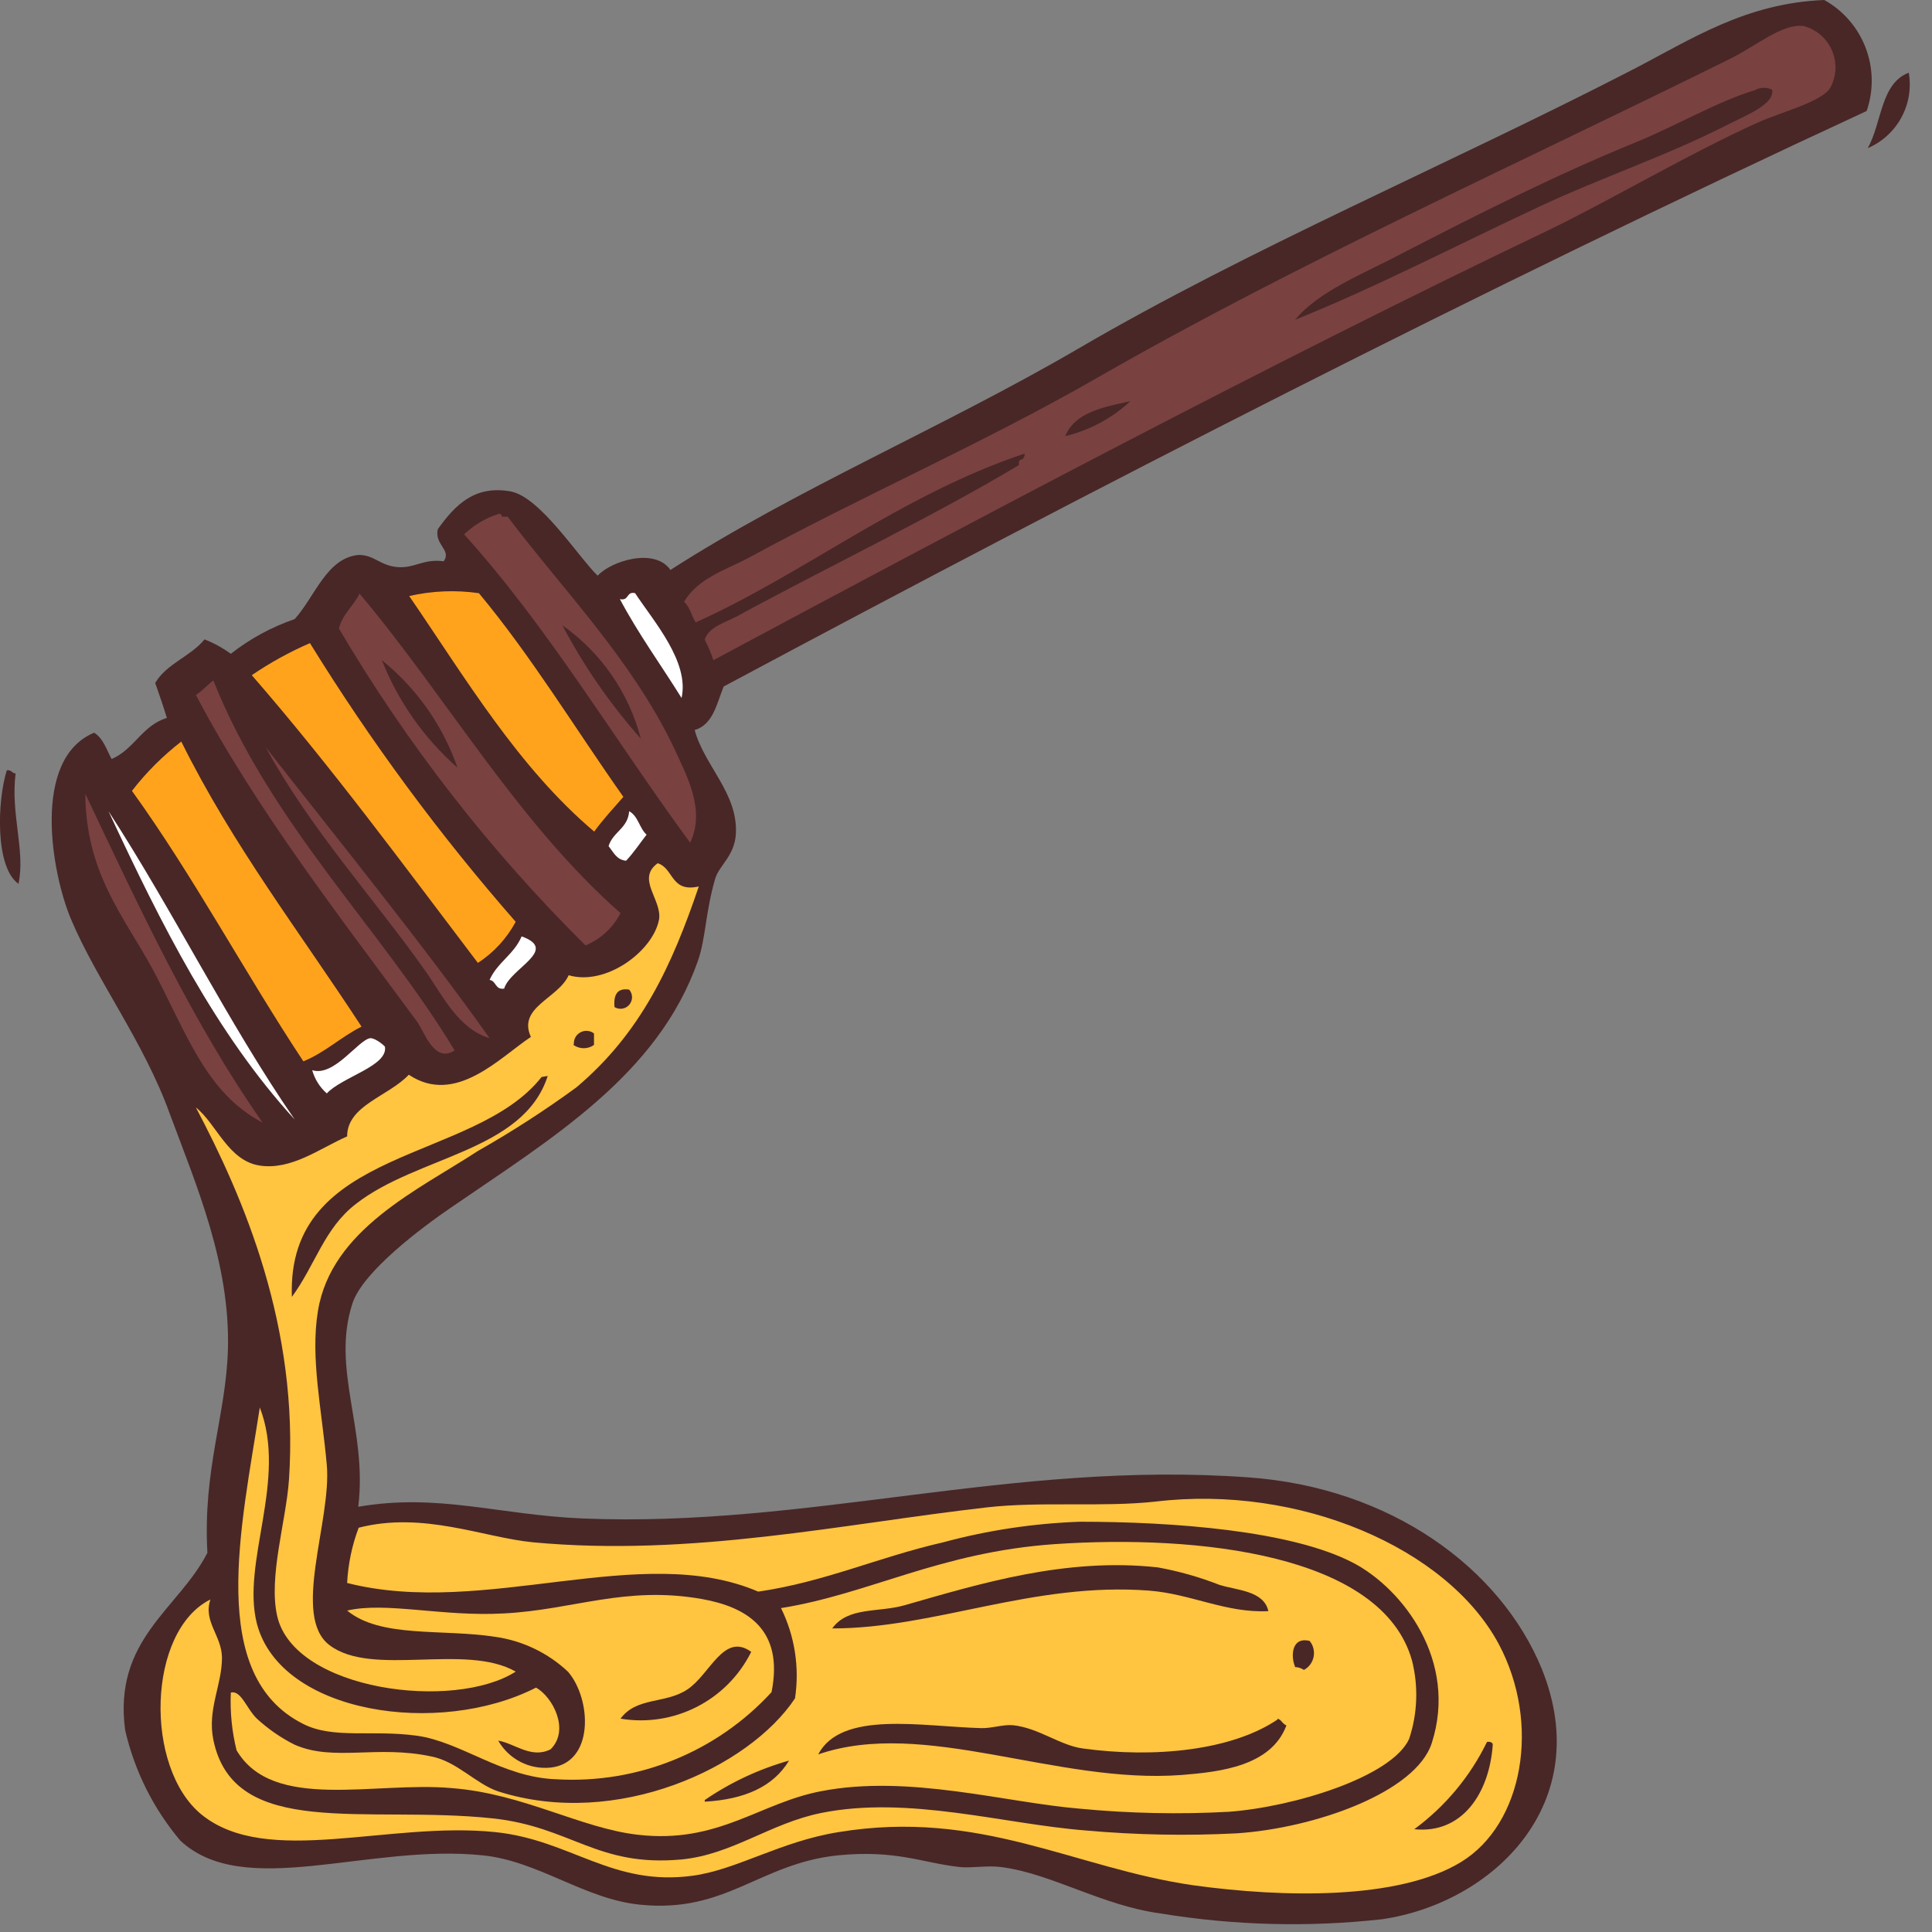 <?xml version="1.0" encoding="UTF-8"?>
<svg width="40px" height="40px" viewBox="0 0 40 40" version="1.1" xmlns="http://www.w3.org/2000/svg" xmlns:xlink="http://www.w3.org/1999/xlink">
    <rect x="0" y="0" width="40" height="40" fill="#808080" stroke="none"/>
    <title>slider-icon-2</title>
    <g id="Page-1" stroke="none" stroke-width="1" fill="none" fill-rule="evenodd">
        <g id="1a.-beranda" transform="translate(-83, -429)">
            <g id="Related-Images" transform="translate(73, 329)">
                <g id="Inactive" transform="translate(0, 90)">
                    <g id="slider-icon-2" transform="translate(10, 10)">
                        <path d="M39.519,1.506 C38.932,1.723 38.962,2.557 38.668,3.068 C39.279,2.808 39.632,2.161 39.519,1.506 L39.519,1.506 Z" id="Path" fill="#492727"></path>
                        <path d="M0.383,18.298 C0.528,17.609 0.217,16.864 0.323,16.013 C0.247,16.013 0.238,15.932 0.14,15.949 C-0.06,16.596 -0.102,17.962 0.383,18.298 Z" id="Path" fill="#492727"></path>
                        <path d="M3.515,23.06 C4.072,24.557 4.766,26.166 4.719,27.936 C4.681,29.298 4.196,30.426 4.294,32.149 C3.698,33.315 2.34,33.936 2.591,35.821 C2.785,36.665 3.177,37.45 3.736,38.111 C5.064,39.34 7.621,38.166 9.996,38.413 C11.153,38.532 12.098,39.319 13.251,39.434 C15.034,39.617 15.723,38.583 17.345,38.413 C18.566,38.294 19.089,38.57 19.872,38.655 C20.128,38.681 20.43,38.617 20.723,38.655 C21.757,38.783 22.817,39.455 24.034,39.617 C25.548,39.865 27.088,39.905 28.613,39.736 C30.898,39.404 33.047,37.353 31.923,34.557 C31.072,32.472 28.8,30.796 25.843,30.587 C20.94,30.234 16.745,31.634 12.055,31.438 C10.302,31.362 9.077,30.911 7.417,31.196 C7.613,29.6 6.851,28.345 7.298,26.983 C7.515,26.323 8.74,25.409 9.345,24.996 C11.426,23.566 13.626,22.251 14.451,19.889 C14.613,19.426 14.604,18.885 14.809,18.187 C14.894,17.915 15.2,17.723 15.234,17.285 C15.294,16.434 14.583,15.86 14.383,15.115 C14.766,15 14.838,14.57 14.983,14.213 C22.711,10.081 30.545,6.051 38.647,2.298 C38.95,1.421 38.581,0.452 37.77,-3.02358611e-15 C36.14,0.064 35.017,0.813 33.8,1.443 C29.97,3.417 25.868,5.145 22.311,7.226 C19.536,8.843 16.498,10.119 13.881,11.8 C13.553,11.328 12.647,11.617 12.374,11.919 C11.974,11.532 11.183,10.285 10.57,10.174 C9.834,10.043 9.43,10.443 9.064,10.957 C8.991,11.281 9.353,11.383 9.187,11.621 C8.762,11.562 8.579,11.774 8.221,11.74 C7.864,11.706 7.749,11.489 7.426,11.489 C6.766,11.549 6.528,12.34 6.102,12.817 C5.624,12.981 5.176,13.224 4.779,13.536 C4.611,13.414 4.428,13.313 4.234,13.238 C3.949,13.591 3.451,13.736 3.213,14.14 C3.298,14.379 3.379,14.617 3.455,14.864 C2.945,15.017 2.779,15.515 2.311,15.715 C2.204,15.519 2.14,15.289 1.949,15.17 C0.647,15.711 1.068,18.077 1.468,19.026 C2,20.294 2.979,21.57 3.515,23.06 Z" id="Path" fill="#492727"></path>
                        <path d="M21.213,9.391 C18.66,10.243 16.613,11.898 14.404,12.885 C14.315,12.753 14.285,12.562 14.162,12.46 C14.451,11.974 15.013,11.804 15.485,11.557 C17.821,10.281 20.34,9.187 22.719,7.821 C26.851,5.447 31.409,3.404 35.847,1.204 C36.374,0.94 36.911,0.477 37.349,0.54 C37.61,0.612 37.824,0.798 37.93,1.047 C38.036,1.296 38.023,1.579 37.894,1.817 C37.723,2.106 36.889,2.315 36.387,2.54 C34.928,3.2 33.409,4.111 32.051,4.77 C26.319,7.506 19.872,10.936 14.77,13.668 C14.721,13.522 14.661,13.38 14.591,13.243 C14.668,12.979 15.043,12.877 15.255,12.762 C17.072,11.77 19.306,10.702 21.094,9.63 C21.094,9.557 21.094,9.523 21.153,9.511 C21.213,9.498 21.179,9.451 21.213,9.447 L21.213,9.391 Z M36.328,1.868 C35.553,2.102 34.723,2.596 33.86,2.949 C32.209,3.621 30.562,4.455 29.043,5.238 C28.243,5.664 27.311,6.017 26.813,6.621 C28.468,5.957 30.17,5.072 31.872,4.277 C33.123,3.689 34.562,3.204 35.783,2.574 C36.183,2.374 36.749,2.149 36.689,1.855 C36.574,1.802 36.439,1.806 36.328,1.868 Z M22.055,9.03 C22.56,8.908 23.024,8.659 23.404,8.306 C22.821,8.43 22.251,8.545 22.055,9.03 Z" id="Shape" fill="#7A4141"></path>
                        <path d="M14.289,17.447 C12.723,15.319 11.357,12.996 9.609,11.064 C9.812,10.868 10.058,10.723 10.328,10.638 C10.379,10.638 10.387,10.664 10.391,10.698 L10.511,10.698 C11.621,12.174 13.064,13.634 13.94,15.455 C14.204,16.034 14.617,16.757 14.289,17.447 Z M11.643,12.945 C12.087,13.79 12.633,14.579 13.268,15.294 C13.021,14.343 12.445,13.511 11.643,12.945 L11.643,12.945 Z" id="Shape" fill="#7A4141"></path>
                        <path d="M12.906,16.498 C12.702,16.732 12.481,16.97 12.302,17.217 C10.728,15.885 9.647,14.055 8.472,12.34 C8.945,12.232 9.434,12.212 9.915,12.281 C11,13.583 11.915,15.094 12.906,16.498 Z" id="Path" fill="#FFA31D"></path>
                        <path d="M12.847,18.906 C12.691,19.207 12.435,19.444 12.123,19.574 C10.146,17.616 8.43,15.411 7.017,13.013 C7.094,12.706 7.319,12.553 7.443,12.289 C9.272,14.468 10.711,17.021 12.847,18.906 Z M9.472,15.894 C9.168,15.02 8.626,14.249 7.906,13.668 C8.244,14.524 8.781,15.287 9.472,15.894 L9.472,15.894 Z" id="Shape" fill="#7A4141"></path>
                        <path d="M13.149,12.281 C13.536,12.868 14.277,13.702 14.111,14.451 C13.685,13.766 13.221,13.132 12.834,12.404 C13.03,12.447 12.962,12.238 13.149,12.281 Z" id="Path" fill="#FFFFFF"></path>
                        <path d="M10.677,19.085 C10.491,19.43 10.222,19.723 9.894,19.936 C8.362,17.919 6.86,15.872 5.213,13.979 C5.592,13.72 5.996,13.498 6.417,13.315 C7.675,15.353 9.099,17.283 10.677,19.085 L10.677,19.085 Z" id="Path" fill="#FFA31D"></path>
                        <path d="M4.417,14.089 C5.604,17.068 7.915,19.26 9.413,21.749 C8.987,22.021 8.791,21.366 8.63,21.145 C7.106,19.072 5.302,16.762 4.055,14.387 C4.191,14.306 4.289,14.183 4.417,14.089 Z" id="Path" fill="#7A4141"></path>
                        <path d="M3.753,15.353 C4.817,17.502 6.217,19.311 7.485,21.255 C7.06,21.468 6.736,21.787 6.281,21.974 C5.068,20.14 4.009,18.145 2.732,16.374 C3.027,15.992 3.371,15.649 3.753,15.353 Z" id="Path" fill="#FFA31D"></path>
                        <path d="M1.766,16.434 C2.889,18.804 3.996,21.191 5.438,23.243 C4.255,22.626 3.86,21.374 3.153,20.051 C2.553,18.957 1.779,18.077 1.766,16.434 Z" id="Path" fill="#7A4141"></path>
                        <path d="M13.026,16.796 C13.213,16.894 13.238,17.149 13.387,17.281 C13.247,17.46 13.119,17.655 12.962,17.821 C12.762,17.8 12.702,17.643 12.6,17.519 C12.689,17.221 13,17.153 13.026,16.796 Z" id="Path" fill="#FFFFFF"></path>
                        <path d="M13.617,17.872 C13.953,17.979 13.885,18.485 14.468,18.353 C13.915,19.983 13.277,21.379 11.936,22.511 C11.281,22.99 10.599,23.43 9.894,23.83 C8.664,24.634 6.86,25.451 6.583,27.14 C6.421,28.119 6.664,29.179 6.766,30.332 C6.868,31.485 6.026,33.468 6.826,34.064 C7.706,34.728 9.638,34.013 10.677,34.609 C9.4,35.426 6.098,35.004 5.74,33.464 C5.553,32.651 5.923,31.498 5.983,30.634 C6.196,27.477 5.043,24.796 4.055,22.928 C4.481,23.264 4.723,24.034 5.379,24.132 C6.034,24.23 6.617,23.779 7.187,23.528 C7.187,22.885 8.038,22.702 8.464,22.251 C9.43,22.898 10.349,21.894 10.991,21.468 C10.711,20.851 11.553,20.677 11.774,20.191 C12.54,20.417 13.511,19.702 13.643,19.047 C13.719,18.634 13.162,18.2 13.617,17.872 Z M12.723,20.851 C12.824,20.912 12.955,20.891 13.03,20.8 C13.106,20.71 13.104,20.578 13.026,20.489 C12.787,20.451 12.698,20.587 12.723,20.851 Z M11.872,21.634 C12,21.725 12.171,21.725 12.298,21.634 L12.298,21.396 C12.218,21.335 12.11,21.325 12.02,21.372 C11.931,21.418 11.877,21.512 11.881,21.613 L11.872,21.634 Z M11.213,22.298 C9.813,24.081 5.928,23.728 6.043,26.851 C6.532,26.183 6.711,25.434 7.366,24.928 C8.643,23.928 10.834,23.847 11.34,22.277 L11.213,22.298 Z" id="Shape" fill="#FFC440"></path>
                        <path d="M10.8,19.387 C11.583,19.668 10.562,20.047 10.438,20.468 C10.247,20.498 10.277,20.306 10.136,20.289 C10.294,19.928 10.638,19.766 10.8,19.387 Z" id="Path" fill="#FFFFFF"></path>
                        <path d="M6.766,22.638 C6.621,22.51 6.516,22.343 6.464,22.157 C6.919,22.302 7.421,21.523 7.668,21.494 C7.779,21.494 7.966,21.655 7.97,21.672 C8.034,22.072 7.085,22.294 6.766,22.638 Z" id="Path" fill="#FFFFFF"></path>
                        <path d="M5.379,29.14 C5.957,30.638 4.991,32.34 5.319,33.617 C5.809,35.485 9.094,35.966 11.098,34.94 C11.443,35.132 11.804,35.817 11.4,36.217 C11,36.421 10.655,36.094 10.315,36.038 C10.535,36.422 10.96,36.641 11.4,36.596 C12.306,36.498 12.251,35.187 11.762,34.613 C11.346,34.222 10.82,33.969 10.255,33.889 C9.157,33.719 7.881,33.919 7.187,33.345 C7.996,33.157 9.166,33.477 10.438,33.404 C11.881,33.328 12.945,32.826 14.532,33.106 C15.46,33.272 16.234,33.732 15.974,35.034 C14.836,36.275 13.2,36.937 11.519,36.838 C10.396,36.8 9.553,36.064 8.63,35.936 C7.706,35.809 6.906,36.009 6.281,35.694 C4.277,34.694 4.996,31.613 5.379,29.14 Z M14.23,34.979 C13.779,35.281 13.183,35.128 12.847,35.583 C13.955,35.768 15.054,35.206 15.553,34.2 C14.983,33.787 14.702,34.668 14.23,34.979 Z" id="Shape" fill="#FFC440"></path>
                        <path d="M4.357,33.115 C4.2,33.566 4.591,33.864 4.596,34.319 C4.596,34.889 4.289,35.391 4.417,36.021 C4.843,38.098 7.574,37.37 10.196,37.647 C11.83,37.821 12.357,38.66 14.111,38.498 C15.162,38.396 15.945,37.749 17,37.536 C18.809,37.17 20.783,37.766 22.481,37.898 C23.521,37.991 24.566,38.011 25.609,37.957 C27.238,37.847 29.315,37.106 29.643,36.089 C30.191,34.387 29.043,32.894 28.017,32.357 C26.74,31.689 24.298,31.506 22.357,31.506 C21.401,31.54 20.452,31.682 19.528,31.932 C18.187,32.238 17.077,32.753 15.698,32.953 C13.264,31.906 10.043,33.498 7.187,32.774 C7.207,32.383 7.287,31.997 7.426,31.63 C8.766,31.285 10.013,31.834 11.038,31.932 C14.328,32.238 17.451,31.549 20.43,31.209 C21.549,31.081 22.813,31.209 23.923,31.089 C26.902,30.732 29.962,32.047 31.03,34.038 C31.906,35.681 31.54,37.766 30.247,38.553 C28.953,39.34 26.57,39.289 24.715,39.034 C22.247,38.681 20.302,37.447 17.362,37.932 C16.162,38.123 15.268,38.706 14.349,38.834 C12.672,39.064 11.821,38.094 10.255,37.932 C8.043,37.702 5.532,38.668 4.174,37.57 C2.979,36.596 3.047,33.766 4.357,33.115 Z M29.281,37.872 C30.268,37.974 30.834,37.136 30.906,36.123 C30.906,36.077 30.855,36.055 30.787,36.064 C30.439,36.78 29.922,37.4 29.281,37.872 Z" id="Shape" fill="#FFC440"></path>
                        <path d="M4.779,35.043 C4.991,34.987 5.111,35.387 5.319,35.583 C5.554,35.799 5.817,35.981 6.102,36.123 C6.911,36.477 7.804,36.123 8.932,36.366 C9.46,36.468 9.855,36.936 10.315,37.089 C12.766,37.872 15.511,36.596 16.46,35.162 C16.556,34.524 16.455,33.872 16.17,33.294 C18.004,33 19.455,32.136 21.83,31.97 C24.809,31.766 28.617,32.179 29.234,34.379 C29.369,34.915 29.349,35.479 29.174,36.004 C28.813,36.787 26.8,37.409 25.443,37.511 C24.414,37.567 23.383,37.545 22.357,37.447 C20.809,37.319 18.813,36.732 17,37.085 C15.723,37.328 14.872,38.179 13.209,37.987 C12.017,37.851 10.838,37.136 9.353,37.021 C7.753,36.877 5.651,37.515 4.898,36.238 C4.801,35.848 4.761,35.445 4.779,35.043 Z M25.247,32.813 C24.834,32.651 24.406,32.53 23.97,32.451 C22.068,32.243 20.306,32.783 18.732,33.234 C18.187,33.391 17.557,33.26 17.23,33.715 C19.357,33.715 21.383,32.749 23.791,32.932 C24.664,33 25.383,33.4 26.26,33.357 C26.166,32.932 25.613,32.928 25.247,32.813 Z M26.813,34.515 C26.878,34.516 26.942,34.537 26.996,34.574 C27.1,34.519 27.174,34.419 27.197,34.303 C27.22,34.186 27.19,34.066 27.115,33.974 C26.74,33.881 26.723,34.285 26.809,34.498 L26.813,34.515 Z M26.451,35.6 C25.502,36.243 23.898,36.404 22.417,36.2 C21.945,36.136 21.502,35.774 20.974,35.719 C20.779,35.698 20.523,35.787 20.311,35.779 C19.077,35.745 17.421,35.409 16.94,36.323 C19.136,35.566 21.86,36.945 24.464,36.749 C25.264,36.685 26.319,36.566 26.634,35.723 C26.549,35.689 26.532,35.604 26.451,35.583 L26.451,35.6 Z M14.591,37.302 C15.409,37.255 16.009,36.996 16.336,36.451 C15.714,36.627 15.125,36.902 14.591,37.268 L14.591,37.302 Z" id="Shape" fill="#FFC440"></path>
                        <path d="M5.502,15.472 C6.936,17.306 8.779,19.579 10.136,21.494 C9.485,21.298 9.17,20.617 8.813,20.111 C7.762,18.621 6.434,17.179 5.502,15.472 Z" id="Path" fill="#7A4141"></path>
                        <path d="M6.102,23.179 C4.472,21.4 3.332,19.128 2.247,16.796 C3.591,18.864 4.711,21.162 6.102,23.179 Z" id="Path" fill="#FFFFFF"></path>
                    </g>
                </g>
            </g>
        </g>
    </g>
</svg>